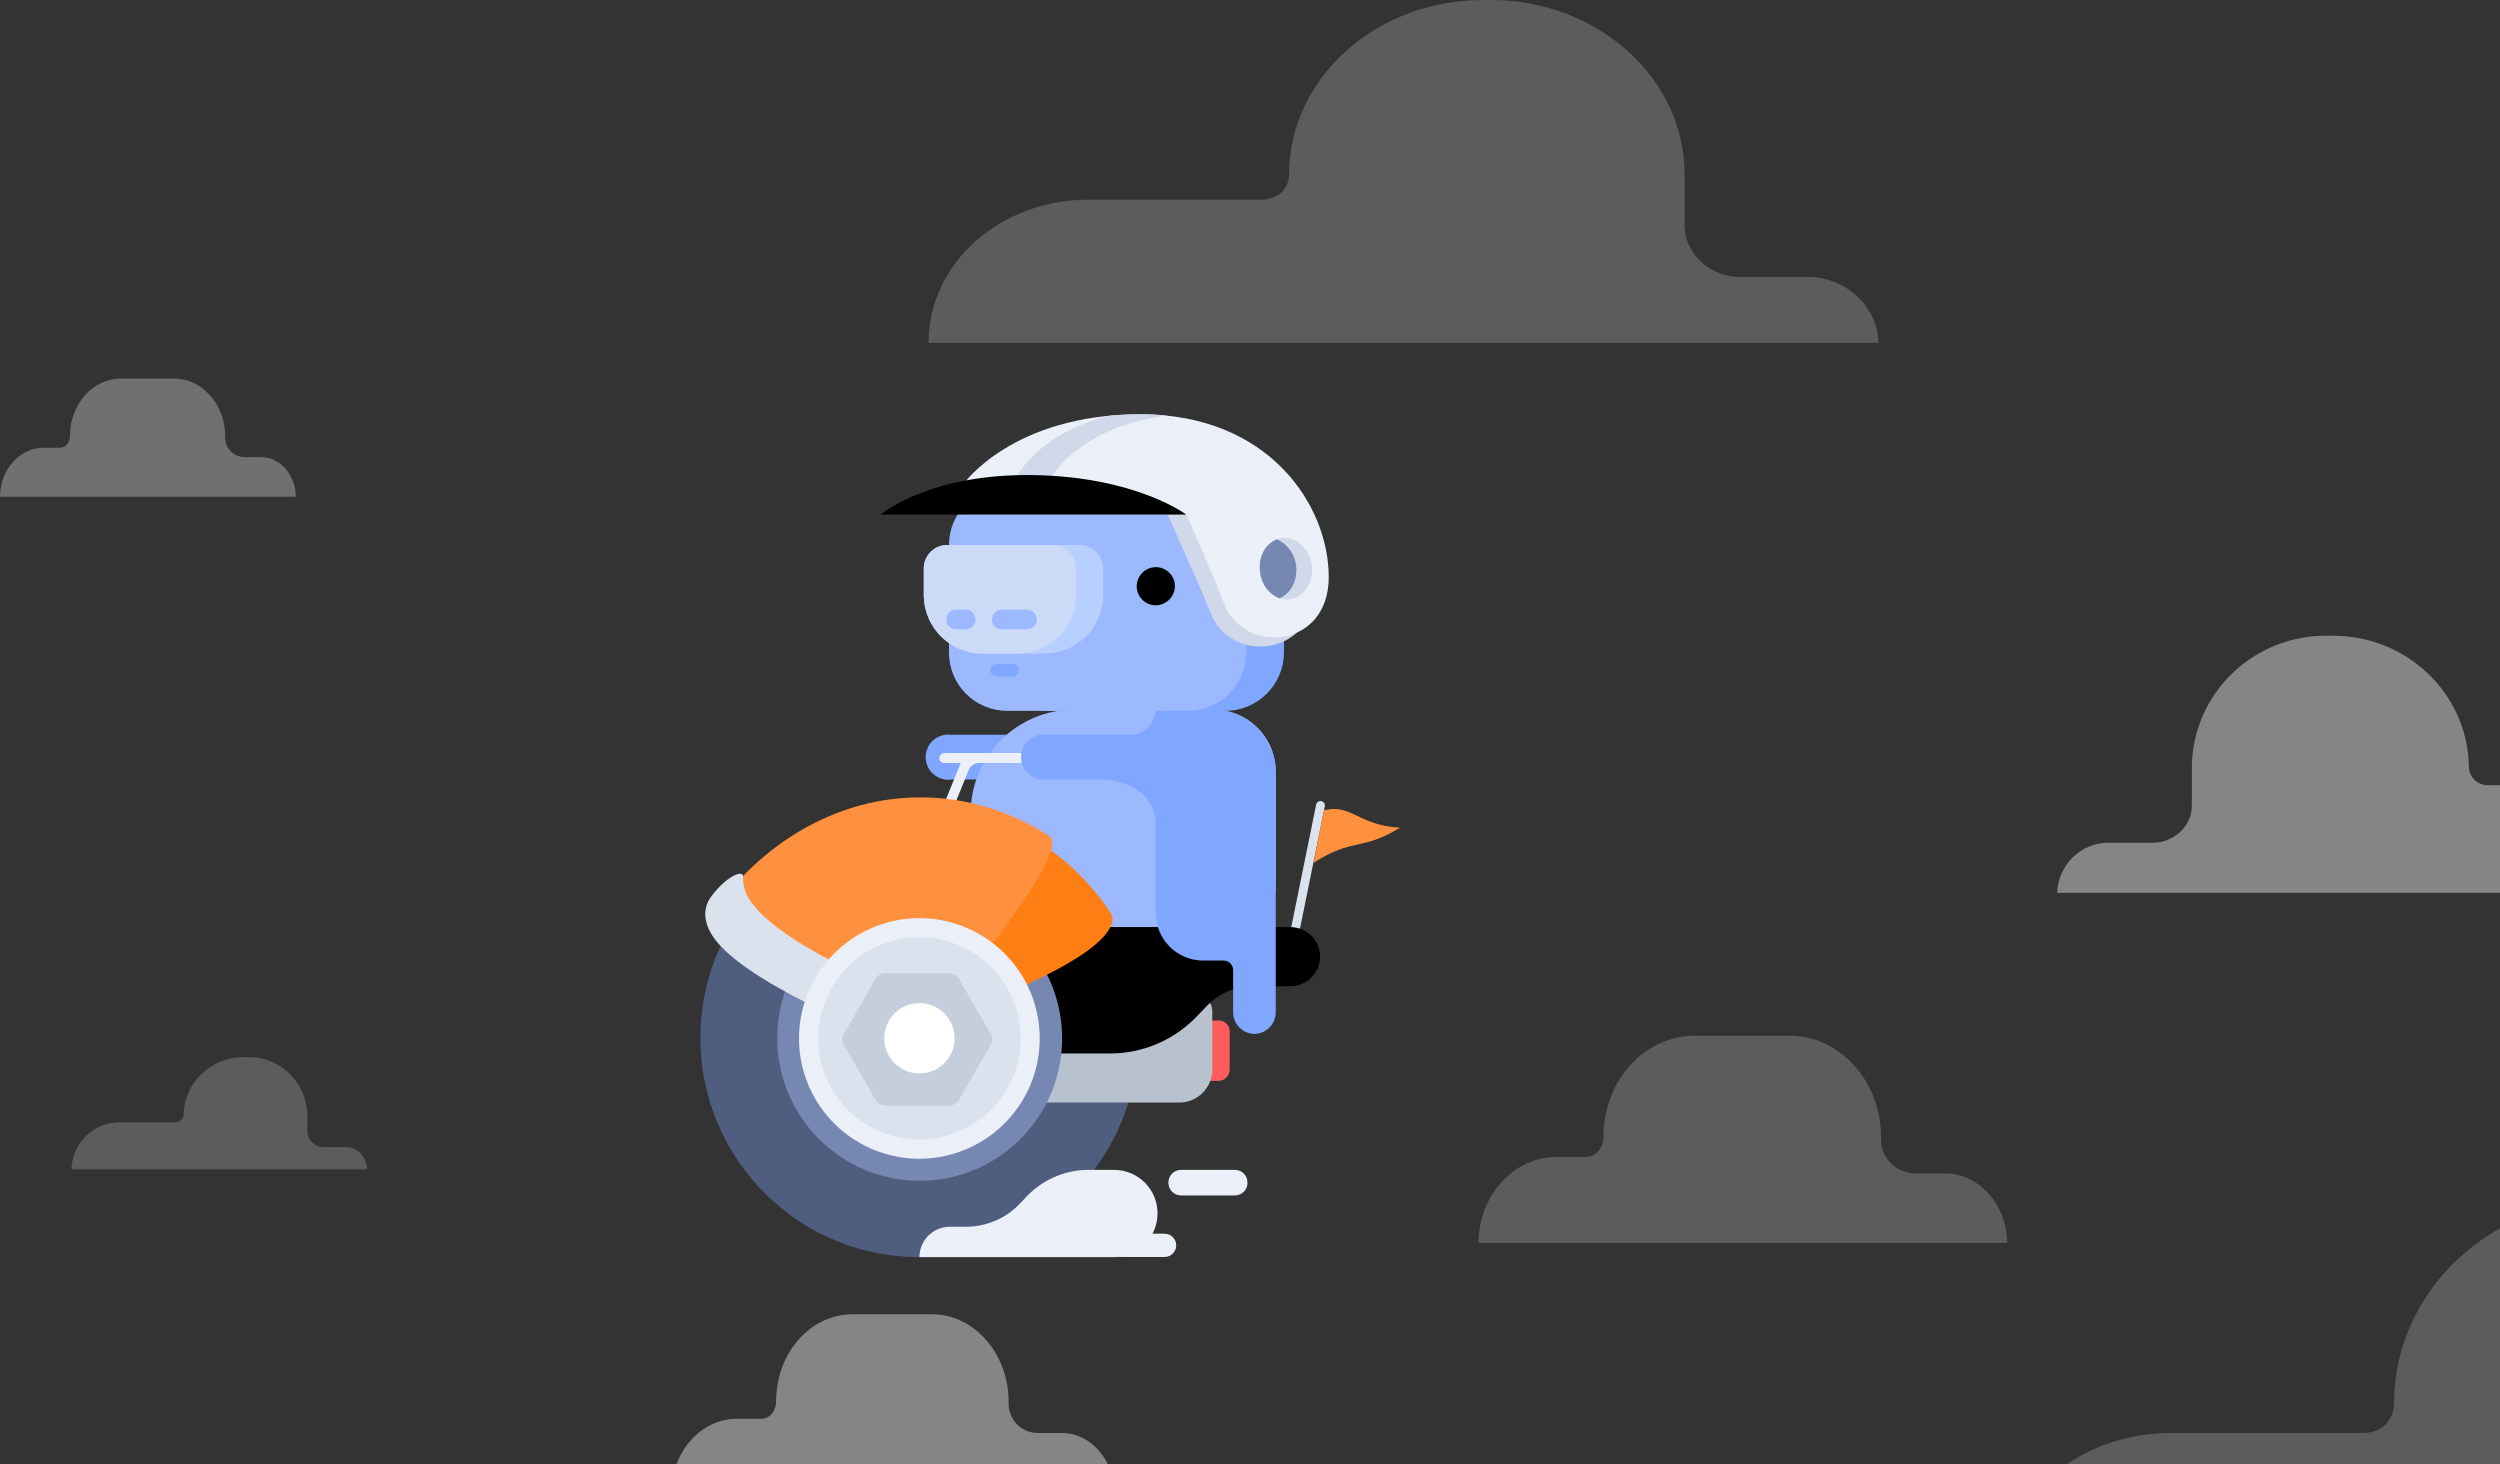 <svg width="350" height="205" viewBox="0 0 350 205" fill="none" xmlns="http://www.w3.org/2000/svg">
<rect x="0" y="0" width="350" height="205" fill="#333333" stroke="none"/>
<path opacity="0.2" d="M427 224H279C279 211.024 290.096 200.61 303.923 200.61H330.894C333.284 200.61 335.161 198.902 335.161 196.512C335.161 180.805 348.647 168 365.376 168H366.571C383.3 168 396.785 180.805 396.785 196.512V205.049C396.956 209.659 400.882 213.244 405.491 213.244H415.392C421.537 212.902 426.829 217.854 427 224Z" fill="white"/>
<path opacity="0.4" d="M288 125H373C372.867 116.683 365.961 109.925 357.328 109.925H348.297C346.836 109.925 345.641 108.755 345.641 107.326C345.508 97.189 337.008 89.001 326.648 89.001H325.852C315.492 88.872 306.992 97.059 306.859 107.326V112.784C306.859 115.643 304.336 117.982 301.414 117.982H295.172C291.32 117.982 288.133 121.101 288 125Z" fill="white"/>
<path opacity="0.3" d="M31.532 61.083C31.532 56.665 28.332 53 24.379 53H16.943C12.989 53 9.789 56.571 9.789 61.083C9.789 61.929 9.224 62.681 8.377 62.681H6.118C2.73 62.681 0 65.782 0 69.541H41.415C41.415 66.534 39.251 63.996 36.521 63.996H34.262C32.662 63.996 31.438 62.681 31.532 61.083C31.532 61.177 31.532 61.083 31.532 61.083Z" fill="white"/>
<path opacity="0.2" d="M263.341 159.17C263.341 151.426 257.623 145 250.559 145H237.273C230.209 145 224.491 151.261 224.491 159.17C224.491 160.653 223.482 161.972 221.968 161.972H217.932C211.877 161.972 207 167.409 207 174H281C281 168.727 277.132 164.278 272.255 164.278H268.218C265.359 164.278 263.173 161.972 263.341 159.17C263.341 159.335 263.341 159.17 263.341 159.17Z" fill="white"/>
<path opacity="0.4" d="M141.205 196.216C141.205 189.54 136.414 184 130.495 184H119.364C113.445 184 108.655 189.398 108.655 196.216C108.655 197.494 107.809 198.631 106.541 198.631H103.159C98.086 198.631 94 203.318 94 209H156C156 204.455 152.759 200.619 148.673 200.619H145.291C142.895 200.619 141.064 198.631 141.205 196.216Z" fill="white"/>
<path opacity="0.2" d="M151.415 133.703H110C110.094 129.943 113.2 127.03 116.965 127.124H124.495C125.154 127.124 125.719 126.654 125.719 125.996C125.813 121.485 129.672 117.913 134.19 118.007H134.567C139.085 117.819 142.85 121.391 143.038 125.996V128.345C143.038 129.661 144.168 130.695 145.485 130.601H148.215C149.909 130.507 151.321 131.823 151.415 133.703C151.415 133.609 151.415 133.609 151.415 133.703Z" fill="white"/>
<path opacity="0.2" d="M51.415 163.703H10C10.094 159.943 13.2 157.03 16.965 157.124H24.495C25.154 157.124 25.719 156.654 25.719 155.996C25.813 151.485 29.672 147.913 34.19 148.007H34.567C39.085 147.819 42.85 151.391 43.038 155.996V158.345C43.038 159.661 44.168 160.695 45.485 160.601H48.215C49.909 160.507 51.321 161.823 51.415 163.703C51.415 163.609 51.415 163.609 51.415 163.703Z" fill="white"/>
<path opacity="0.2" d="M263 48H130C130 36.878 139.971 27.951 152.397 27.951H176.634C178.782 27.951 180.469 26.488 180.469 24.439C180.469 10.976 192.588 0 207.622 0H208.695C223.729 0 235.848 10.976 235.848 24.439V31.756C236.001 35.707 239.529 38.781 243.671 38.781H252.569C258.091 38.488 262.847 42.732 263 48Z" fill="white"/>
<g clip-path="url(#clip0_558_54982)">
<path d="M180.914 132.837C181.056 132.84 181.195 132.792 181.306 132.704C181.417 132.615 181.494 132.49 181.522 132.35L185.476 112.896C185.494 112.816 185.495 112.734 185.48 112.653C185.465 112.573 185.434 112.496 185.388 112.428C185.343 112.36 185.284 112.302 185.216 112.257C185.147 112.212 185.07 112.181 184.989 112.167C184.909 112.149 184.827 112.148 184.746 112.163C184.666 112.178 184.589 112.209 184.521 112.255C184.453 112.3 184.394 112.359 184.349 112.427C184.305 112.496 184.274 112.573 184.259 112.653L180.305 132.107C180.285 132.267 180.323 132.429 180.412 132.563C180.502 132.697 180.637 132.794 180.792 132.837H180.914Z" fill="#DAE2ED"/>
<path d="M133.161 102.866H144.901C152.262 102.866 155.851 99.34 155.851 99.34V114.659H148.49C147.821 110.829 144.475 109.127 140.4 109.127H133.222C132.774 109.194 132.318 109.164 131.883 109.04C131.448 108.915 131.045 108.699 130.701 108.405C130.357 108.112 130.08 107.748 129.889 107.339C129.697 106.929 129.596 106.483 129.592 106.031C129.587 105.579 129.68 105.132 129.863 104.719C130.047 104.305 130.317 103.936 130.655 103.636C130.993 103.336 131.392 103.112 131.824 102.979C132.256 102.846 132.712 102.808 133.161 102.866Z" fill="#80A7FF"/>
<path d="M142.468 134.478H145.327C145.682 134.478 146.022 134.619 146.273 134.87C146.524 135.121 146.665 135.461 146.665 135.816V141.773C146.681 142.559 147 143.307 147.556 143.863C148.111 144.418 148.861 144.737 149.646 144.752C150.432 144.737 151.181 144.418 151.737 143.863C152.292 143.307 152.611 142.559 152.627 141.773V116.726C152.611 115.85 152.251 115.015 151.626 114.401C151 113.787 150.158 113.443 149.281 113.444H139.183C138.312 113.444 137.476 113.789 136.86 114.405C136.244 115.021 135.898 115.856 135.898 116.726V127.852C135.89 128.719 136.054 129.579 136.381 130.383C136.707 131.187 137.19 131.917 137.801 132.534C138.412 133.15 139.139 133.639 139.94 133.973C140.741 134.306 141.6 134.478 142.468 134.478Z" fill="#80A7FF"/>
<path d="M138.696 105.297C140.037 103.456 141.793 101.956 143.823 100.921C145.852 99.886 148.098 99.344 150.376 99.34H169.903C172.21 99.34 174.423 100.255 176.054 101.886C177.686 103.516 178.602 105.727 178.602 108.033V123.961C178.602 125.498 177.995 126.974 176.913 128.066C175.831 129.159 174.361 129.781 172.823 129.797H144.536C142.24 129.781 140.043 128.858 138.425 127.229C136.806 125.601 135.898 123.399 135.898 121.104V113.808C135.894 110.745 136.875 107.761 138.696 105.297Z" fill="#9CB8FF"/>
<path fill-rule="evenodd" clip-rule="evenodd" d="M115.885 173.203C121.397 175.731 127.535 176.568 133.523 175.609C139.511 174.65 145.08 171.938 149.526 167.815C153.971 163.693 157.094 158.345 158.498 152.449C159.902 146.553 159.524 140.373 157.414 134.692C155.303 129.01 151.553 124.081 146.64 120.529C141.726 116.977 135.868 114.961 129.807 114.737C123.747 114.512 117.756 116.089 112.592 119.267C107.429 122.446 103.324 127.083 100.798 132.593C97.446 139.983 97.15 148.396 99.976 156.002C102.801 163.608 108.519 169.791 115.885 173.203Z" fill="#4F5D7F"/>
<path fill-rule="evenodd" clip-rule="evenodd" d="M160.657 151.318H170.633C171.042 151.302 171.429 151.129 171.712 150.834C171.996 150.539 172.154 150.146 172.154 149.737V144.387C172.154 143.984 171.994 143.598 171.709 143.313C171.423 143.028 171.036 142.868 170.633 142.868H160.657C160.253 142.868 159.867 143.028 159.581 143.313C159.296 143.598 159.136 143.984 159.136 144.387V149.737C159.136 150.146 159.294 150.539 159.577 150.834C159.861 151.129 160.248 151.302 160.657 151.318Z" fill="#FF5C5C"/>
<path fill-rule="evenodd" clip-rule="evenodd" d="M141.13 154.358H165.097C166.324 154.358 167.5 153.871 168.367 153.004C169.234 152.138 169.721 150.963 169.721 149.737V141.591C169.705 140.86 169.403 140.164 168.88 139.653C168.357 139.141 167.654 138.855 166.922 138.855H141.13V154.358Z" fill="#B7C2CE"/>
<path fill-rule="evenodd" clip-rule="evenodd" d="M179.575 138.065H175.378C173.054 138.066 170.824 138.983 169.173 140.618L167.227 142.624C164.102 145.72 159.886 147.467 155.486 147.488H138.636V134.721H179.575V138.065Z" fill="black"/>
<path d="M180.67 129.797H141.86V138.065H180.67C181.767 138.065 182.82 137.629 183.595 136.854C184.371 136.079 184.807 135.027 184.807 133.931C184.807 132.835 184.371 131.783 183.595 131.008C182.82 130.233 181.767 129.797 180.67 129.797Z" fill="black"/>
<path fill-rule="evenodd" clip-rule="evenodd" d="M120.386 163.477C123.973 165.13 127.97 165.683 131.871 165.064C135.772 164.446 139.401 162.684 142.3 160.002C145.198 157.321 147.235 153.84 148.152 150C149.069 146.161 148.825 142.136 147.452 138.435C146.078 134.734 143.636 131.524 140.435 129.211C137.234 126.898 133.418 125.587 129.471 125.443C125.524 125.299 121.623 126.33 118.262 128.403C114.901 130.477 112.232 133.501 110.592 137.092C108.418 141.893 108.227 147.357 110.061 152.297C111.895 157.237 115.605 161.255 120.386 163.477Z" fill="#7687B2"/>
<path d="M161.813 127.852V112.045C161.813 111.012 162.299 104.689 163.029 99.34H169.903C172.124 99.351 174.258 100.204 175.873 101.728C177.488 103.252 178.463 105.331 178.602 107.547V141.773C178.587 142.559 178.268 143.307 177.712 143.863C177.156 144.418 176.407 144.737 175.621 144.752C174.836 144.737 174.087 144.418 173.531 143.863C172.975 143.307 172.656 142.559 172.641 141.773V135.816C172.641 135.461 172.5 135.121 172.249 134.87C171.998 134.619 171.657 134.478 171.302 134.478H168.443C166.685 134.478 164.998 133.78 163.755 132.537C162.511 131.295 161.813 129.609 161.813 127.852Z" fill="#80A7FF"/>
<path d="M126.165 127.365L134.499 106.817H132.248C132.155 106.826 132.062 106.815 131.974 106.785C131.885 106.755 131.804 106.707 131.735 106.644C131.667 106.581 131.612 106.504 131.574 106.419C131.537 106.334 131.518 106.242 131.518 106.148C131.518 106.053 131.537 105.958 131.574 105.869C131.611 105.781 131.664 105.7 131.732 105.632C131.8 105.565 131.88 105.511 131.969 105.474C132.058 105.438 132.152 105.419 132.248 105.419H149.038C149.231 105.419 149.417 105.496 149.554 105.632C149.691 105.769 149.768 105.955 149.768 106.148C149.753 106.331 149.669 106.501 149.534 106.625C149.398 106.749 149.221 106.818 149.038 106.817H137.115C136.787 106.818 136.467 106.917 136.196 107.101C135.925 107.285 135.715 107.546 135.594 107.851L127.503 127.912C127.452 128.045 127.359 128.158 127.239 128.235C127.118 128.311 126.977 128.348 126.834 128.338H126.591C126.408 128.245 126.258 128.096 126.165 127.912C126.105 127.735 126.105 127.543 126.165 127.365Z" fill="#EBEFF7"/>
<path d="M146.483 102.866H158.284C158.745 102.866 159.201 102.774 159.625 102.596C160.05 102.418 160.435 102.157 160.758 101.829C161.081 101.501 161.335 101.112 161.505 100.684C161.676 100.257 161.76 99.8 161.752 99.34H169.173V114.659H161.813C161.143 110.829 157.798 109.127 153.722 109.127H146.605C146.158 109.198 145.702 109.172 145.266 109.051C144.83 108.931 144.426 108.718 144.079 108.428C143.733 108.138 143.452 107.777 143.257 107.37C143.062 106.962 142.957 106.518 142.948 106.066C142.939 105.615 143.027 105.166 143.206 104.752C143.386 104.337 143.652 103.965 143.987 103.662C144.322 103.359 144.718 103.131 145.148 102.993C145.579 102.856 146.034 102.812 146.483 102.866Z" fill="#80A7FF"/>
<path fill-rule="evenodd" clip-rule="evenodd" d="M171.546 99.522H146.361C144.194 99.522 142.114 98.666 140.576 97.14C139.037 95.614 138.165 93.542 138.149 91.376V76.299C138.165 74.133 139.037 72.061 140.576 70.535C142.114 69.009 144.194 68.153 146.361 68.153H171.546C173.713 68.153 175.793 69.009 177.331 70.535C178.87 72.061 179.742 74.133 179.758 76.299V91.376C179.742 93.542 178.87 95.614 177.331 97.14C175.793 98.666 173.713 99.522 171.546 99.522Z" fill="#80A7FF"/>
<path fill-rule="evenodd" clip-rule="evenodd" d="M166.253 99.522H141.008C138.846 99.522 136.773 98.664 135.244 97.136C133.715 95.608 132.857 93.536 132.857 91.376V76.299C132.857 74.138 133.715 72.066 135.244 70.538C136.773 69.011 138.846 68.153 141.008 68.153H166.253C168.421 68.153 170.5 69.009 172.039 70.535C173.577 72.061 174.449 74.133 174.466 76.299V91.376C174.449 93.542 173.577 95.614 172.039 97.14C170.5 98.666 168.421 99.522 166.253 99.522Z" fill="#9CB8FF"/>
<path fill-rule="evenodd" clip-rule="evenodd" d="M177.325 89.491H171.302V74.84H177.325C178.041 74.84 178.75 74.982 179.411 75.257C180.072 75.533 180.671 75.937 181.175 76.446C181.678 76.955 182.076 77.558 182.344 78.222C182.613 78.885 182.747 79.596 182.739 80.311V84.08C182.739 85.515 182.168 86.892 181.153 87.906C180.138 88.921 178.761 89.491 177.325 89.491Z" fill="#9CB8FF"/>
<path fill-rule="evenodd" clip-rule="evenodd" d="M171.302 86.269V78.123C171.302 77.978 171.36 77.838 171.463 77.736C171.565 77.633 171.705 77.576 171.85 77.576H177.325C178.04 77.591 178.721 77.887 179.221 78.398C179.721 78.909 180.001 79.596 180.001 80.311V84.08C180.001 84.796 179.721 85.482 179.221 85.994C178.721 86.505 178.04 86.8 177.325 86.816H171.85C171.705 86.816 171.565 86.758 171.463 86.656C171.36 86.553 171.302 86.414 171.302 86.269Z" fill="#80A7FF"/>
<path fill-rule="evenodd" clip-rule="evenodd" d="M161.813 84.749C161.283 84.749 160.766 84.592 160.325 84.298C159.885 84.004 159.542 83.587 159.34 83.098C159.137 82.609 159.084 82.071 159.187 81.552C159.291 81.034 159.546 80.557 159.92 80.183C160.294 79.809 160.771 79.554 161.29 79.451C161.81 79.347 162.348 79.4 162.837 79.603C163.326 79.805 163.744 80.148 164.038 80.588C164.332 81.028 164.489 81.545 164.489 82.074C164.474 82.779 164.187 83.45 163.688 83.948C163.189 84.447 162.518 84.734 161.813 84.749Z" fill="black"/>
<path fill-rule="evenodd" clip-rule="evenodd" d="M132.613 76.299H151.167C152.038 76.299 152.874 76.645 153.49 77.26C154.106 77.876 154.452 78.711 154.452 79.582V83.351C154.436 85.517 153.564 87.589 152.025 89.115C150.487 90.641 148.407 91.497 146.24 91.497H137.541C135.373 91.497 133.293 90.641 131.755 89.115C130.217 87.589 129.344 85.517 129.328 83.351V79.582C129.328 78.711 129.674 77.876 130.29 77.26C130.907 76.645 131.742 76.299 132.613 76.299Z" fill="#B8D0FF"/>
<path fill-rule="evenodd" clip-rule="evenodd" d="M142.468 91.497H137.541C135.373 91.497 133.293 90.641 131.755 89.115C130.217 87.589 129.344 85.517 129.328 83.351V79.582C129.328 78.711 129.674 77.876 130.29 77.26C130.907 76.645 131.742 76.299 132.613 76.299H147.335C148.206 76.299 149.041 76.645 149.657 77.26C150.273 77.876 150.619 78.711 150.619 79.582V83.351C150.619 85.511 149.761 87.583 148.232 89.111C146.703 90.639 144.63 91.497 142.468 91.497Z" fill="#CBDAF7"/>
<path fill-rule="evenodd" clip-rule="evenodd" d="M140.217 85.357H143.806C143.982 85.357 144.156 85.392 144.318 85.459C144.481 85.526 144.628 85.625 144.753 85.749C144.877 85.873 144.976 86.02 145.043 86.183C145.11 86.345 145.145 86.519 145.145 86.695C145.153 86.875 145.124 87.056 145.061 87.225C144.997 87.394 144.9 87.549 144.775 87.68C144.65 87.811 144.499 87.915 144.333 87.986C144.166 88.056 143.987 88.093 143.806 88.093H140.217C140.036 88.093 139.857 88.056 139.691 87.986C139.524 87.915 139.374 87.811 139.249 87.68C139.124 87.549 139.026 87.394 138.963 87.225C138.899 87.056 138.871 86.875 138.879 86.695C138.879 86.519 138.914 86.345 138.981 86.183C139.048 86.02 139.147 85.873 139.271 85.749C139.395 85.625 139.543 85.526 139.705 85.459C139.867 85.392 140.042 85.357 140.217 85.357ZM133.83 85.357H135.229C135.405 85.357 135.579 85.392 135.741 85.459C135.904 85.526 136.051 85.625 136.175 85.749C136.3 85.873 136.398 86.02 136.465 86.183C136.533 86.345 136.567 86.519 136.567 86.695C136.576 86.875 136.547 87.056 136.483 87.225C136.42 87.394 136.323 87.549 136.198 87.68C136.072 87.811 135.922 87.915 135.756 87.986C135.589 88.056 135.41 88.093 135.229 88.093H133.83C133.649 88.093 133.47 88.056 133.303 87.986C133.137 87.915 132.987 87.811 132.861 87.68C132.736 87.549 132.639 87.394 132.575 87.225C132.512 87.056 132.483 86.875 132.492 86.695C132.492 86.519 132.526 86.345 132.593 86.183C132.661 86.02 132.759 85.873 132.884 85.749C133.008 85.625 133.155 85.526 133.318 85.459C133.48 85.392 133.654 85.357 133.83 85.357Z" fill="#9CB8FF"/>
<path fill-rule="evenodd" clip-rule="evenodd" d="M141.738 94.719H139.548C139.306 94.719 139.074 94.623 138.903 94.452C138.732 94.281 138.636 94.049 138.636 93.807C138.651 93.576 138.754 93.359 138.923 93.201C139.093 93.043 139.316 92.956 139.548 92.956H141.738C141.97 92.956 142.193 93.043 142.363 93.201C142.532 93.359 142.635 93.576 142.651 93.807C142.651 94.049 142.554 94.281 142.383 94.452C142.212 94.623 141.98 94.719 141.738 94.719Z" fill="#80A7FF"/>
<path fill-rule="evenodd" clip-rule="evenodd" d="M157.737 59.277C157.737 59.277 167.592 81.041 169.538 85.904C172.276 92.956 184.077 92.105 184.077 82.074L157.737 59.277Z" fill="#D0D9EA"/>
<path fill-rule="evenodd" clip-rule="evenodd" d="M134.864 67.788C134.864 67.788 141.677 58 159.683 58C177.69 58 186.024 70.767 186.024 80.797C186.024 90.828 174.222 91.68 171.424 84.627C169.538 79.764 166.071 72.043 166.071 72.043H134.864V67.788Z" fill="#EBEFF7"/>
<path fill-rule="evenodd" clip-rule="evenodd" d="M147.03 66.937L142.346 66.754C142.346 66.754 145.327 60.614 155.425 58.182C156.764 58.061 158.163 58 159.683 58C160.943 57.997 162.202 58.058 163.455 58.182C158.893 58.73 151.41 60.614 147.03 66.937Z" fill="#D0D9EA"/>
<path fill-rule="evenodd" clip-rule="evenodd" d="M166.071 72.043H123.306C123.306 72.043 129.937 66.329 144.475 66.511C159.014 66.693 166.071 72.043 166.071 72.043Z" fill="black"/>
<path fill-rule="evenodd" clip-rule="evenodd" d="M176.412 80.068C176.655 82.439 178.541 84.141 180.549 83.898C182.556 83.655 183.894 81.588 183.651 79.217C183.408 76.846 181.461 75.083 179.454 75.326C177.446 75.569 176.108 77.697 176.412 80.068Z" fill="#D0D9EA"/>
<path fill-rule="evenodd" clip-rule="evenodd" d="M178.785 75.508C179.514 75.841 180.145 76.358 180.614 77.009C181.083 77.659 181.375 78.42 181.461 79.217C181.705 81.284 180.67 83.168 179.089 83.776C178.348 83.459 177.707 82.947 177.236 82.293C176.764 81.64 176.48 80.871 176.412 80.068C176.108 78.001 177.142 76.116 178.785 75.508Z" fill="#7687B2"/>
<path fill-rule="evenodd" clip-rule="evenodd" d="M101.893 128.46C103.292 132.958 118.5 140.071 128.112 143.719C135.229 141.53 152.627 135.208 155.425 129.858C155.72 129.41 155.829 128.865 155.729 128.338L155.486 127.791C150.194 119.827 142.225 114.72 133.039 113.444C121.42 111.863 109.862 117.03 102.076 127.244C101.955 127.419 101.875 127.62 101.844 127.83C101.812 128.041 101.829 128.256 101.893 128.46Z" fill="#FF7F14"/>
<path fill-rule="evenodd" clip-rule="evenodd" d="M128.051 145.299C128.051 145.299 150.802 119.584 146.848 117.03C142.734 114.353 138.083 112.61 133.222 111.924C120.143 110.161 108.341 116.483 100.859 126.332C95.567 133.323 128.051 145.299 128.051 145.299Z" fill="#FF903E"/>
<path fill-rule="evenodd" clip-rule="evenodd" d="M104.022 122.745C103.998 124.169 104.496 125.553 105.421 126.636C110.045 132.715 126.773 139.524 131.579 141.348C130.302 144.509 129.146 146.576 128.477 146.819L127.99 146.941L127.503 146.758C126.652 146.454 105.482 138.551 100.129 131.56C97.878 128.581 98.852 126.393 99.642 125.42C101.893 122.441 104.144 121.772 104.022 122.745Z" fill="#DAE2ED"/>
<path fill-rule="evenodd" clip-rule="evenodd" d="M121.664 160.68C124.692 162.073 128.066 162.537 131.359 162.014C134.651 161.49 137.714 160.002 140.16 157.737C142.606 155.473 144.325 152.535 145.099 149.294C145.873 146.053 145.668 142.656 144.51 139.532C143.351 136.407 141.292 133.697 138.591 131.743C135.891 129.789 132.671 128.68 129.339 128.555C126.007 128.431 122.714 129.297 119.875 131.044C117.036 132.791 114.779 135.34 113.39 138.369C111.531 142.424 111.358 147.052 112.909 151.235C114.46 155.418 117.609 158.815 121.664 160.68Z" fill="#EBEFF7"/>
<path fill-rule="evenodd" clip-rule="evenodd" d="M122.819 158.248C126.242 159.798 130.138 159.933 133.659 158.623C137.18 157.313 140.041 154.666 141.616 151.257C142.781 148.709 143.164 145.874 142.716 143.109C142.269 140.344 141.011 137.774 139.102 135.723C137.193 133.673 134.719 132.233 131.992 131.588C129.264 130.942 126.407 131.119 123.78 132.096C121.154 133.073 118.876 134.806 117.235 137.076C115.594 139.347 114.663 142.052 114.56 144.851C114.457 147.65 115.187 150.417 116.657 152.801C118.127 155.186 120.272 157.081 122.819 158.248Z" fill="#DAE2ED"/>
<path fill-rule="evenodd" clip-rule="evenodd" d="M122.576 137.031L118.135 144.752C117.989 144.979 117.911 145.242 117.911 145.512C117.911 145.782 117.989 146.046 118.135 146.272L122.576 153.993C122.712 154.228 122.907 154.425 123.141 154.564C123.376 154.702 123.642 154.778 123.914 154.783H132.917C133.19 154.778 133.456 154.702 133.69 154.564C133.925 154.425 134.12 154.228 134.256 153.993L138.696 146.272C138.843 146.046 138.921 145.782 138.921 145.512C138.921 145.242 138.843 144.979 138.696 144.752L134.256 137.031C134.12 136.796 133.925 136.599 133.69 136.461C133.456 136.322 133.19 136.247 132.917 136.241H123.914C123.642 136.247 123.376 136.322 123.141 136.461C122.907 136.599 122.712 136.796 122.576 137.031Z" fill="#C5CEDD"/>
<path d="M128.72 150.284C125.999 150.284 123.793 148.08 123.793 145.36C123.793 142.641 125.999 140.436 128.72 140.436C131.441 140.436 133.647 142.641 133.647 145.36C133.647 148.08 131.441 150.284 128.72 150.284Z" fill="white"/>
<path d="M185.354 113.444C189.187 112.471 190.16 115.571 196 115.875C190.525 119.219 189.491 117.213 183.894 120.8L185.354 113.444Z" fill="#FF903E"/>
<path d="M128.72 176H155.973C157.592 175.984 159.139 175.33 160.278 174.18C161.417 173.03 162.056 171.478 162.056 169.86C162.056 168.248 161.415 166.701 160.274 165.561C159.133 164.421 157.586 163.781 155.973 163.781H152.505C150.927 163.769 149.363 164.07 147.901 164.664C146.44 165.259 145.11 166.136 143.989 167.246L142.529 168.766C140.596 170.663 137.999 171.731 135.29 171.744H132.978C131.849 171.744 130.766 172.193 129.967 172.991C129.169 173.789 128.72 174.871 128.72 176Z" fill="#EBEFF7"/>
<path d="M165.341 163.781H172.884C173.858 163.781 174.648 164.57 174.648 165.544V165.598C174.648 166.572 173.858 167.361 172.884 167.361H165.341C164.366 167.361 163.577 166.572 163.577 165.598V165.544C163.577 164.57 164.366 163.781 165.341 163.781Z" fill="#EBEFF7"/>
<path d="M157.068 172.717H163.029C163.936 172.717 164.672 173.447 164.672 174.346C164.672 175.246 163.936 175.976 163.029 175.976H157.068C156.161 175.976 155.425 175.246 155.425 174.346C155.425 173.447 156.161 172.717 157.068 172.717Z" fill="#EBEFF7"/>
</g>
<defs>
<clipPath id="clip0_558_54982">
<rect width="98" height="118" fill="white" transform="matrix(-1 0 0 1 196 58)"/>
</clipPath>
</defs>
</svg>
